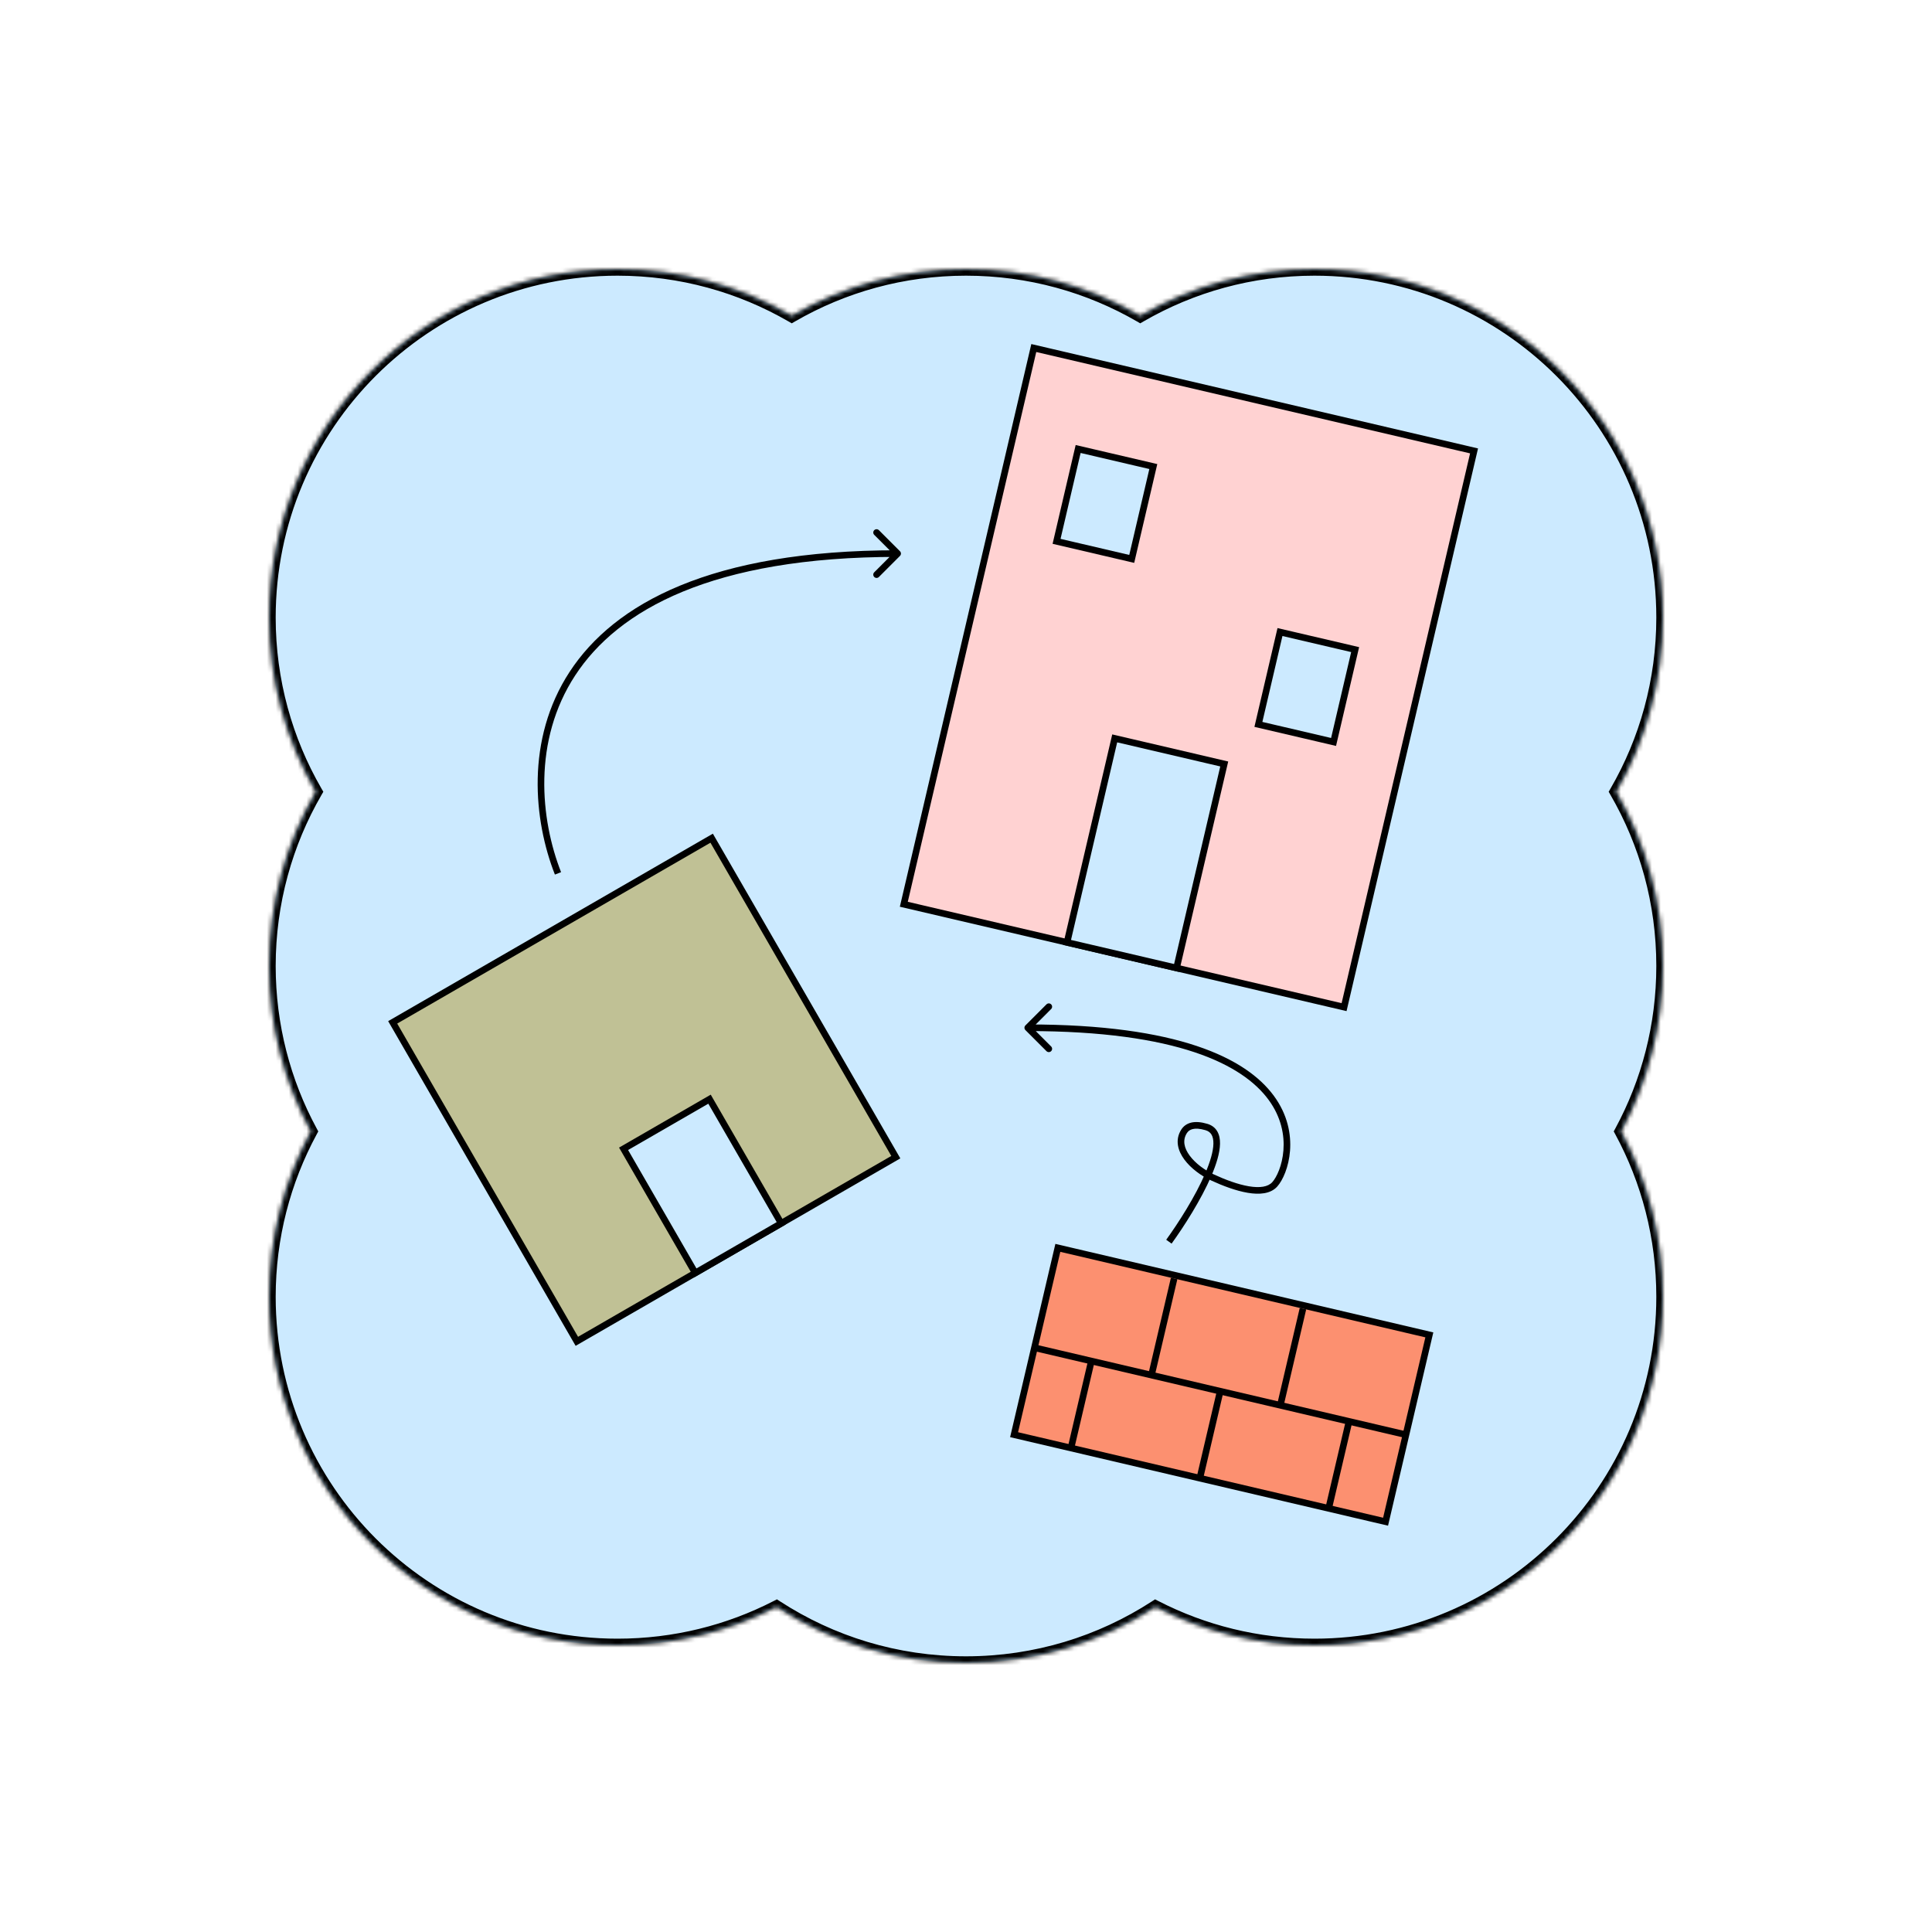 <svg width="438" height="438" viewBox="0 0 438 438" fill="none" xmlns="http://www.w3.org/2000/svg">
<mask id="path-1-inside-1_23_326" fill="white">
<path fill-rule="evenodd" clip-rule="evenodd" d="M219 61C204.611 61 191.12 64.847 179.5 71.569C167.88 64.847 154.389 61 140 61C96.37 61 61 96.37 61 140C61 154.389 64.847 167.88 71.569 179.5C64.847 191.12 61 204.611 61 219C61 232.571 64.422 245.343 70.45 256.5C64.422 267.657 61 280.429 61 294C61 337.63 96.37 373 140 373C152.986 373 165.241 369.867 176.048 364.315C188.413 372.339 203.162 377 219 377C234.838 377 249.587 372.339 261.952 364.315C272.759 369.867 285.014 373 298 373C341.63 373 377 337.63 377 294C377 280.429 373.578 267.657 367.55 256.5C373.578 245.343 377 232.571 377 219C377 204.611 373.153 191.12 366.431 179.5C373.153 167.88 377 154.389 377 140C377 96.37 341.63 61 298 61C283.611 61 270.12 64.847 258.5 71.569C246.88 64.847 233.389 61 219 61Z"/>
</mask>
<path fill-rule="evenodd" clip-rule="evenodd" d="M219 61C204.611 61 191.12 64.847 179.5 71.569C167.88 64.847 154.389 61 140 61C96.37 61 61 96.37 61 140C61 154.389 64.847 167.88 71.569 179.5C64.847 191.12 61 204.611 61 219C61 232.571 64.422 245.343 70.45 256.5C64.422 267.657 61 280.429 61 294C61 337.63 96.37 373 140 373C152.986 373 165.241 369.867 176.048 364.315C188.413 372.339 203.162 377 219 377C234.838 377 249.587 372.339 261.952 364.315C272.759 369.867 285.014 373 298 373C341.63 373 377 337.63 377 294C377 280.429 373.578 267.657 367.55 256.5C373.578 245.343 377 232.571 377 219C377 204.611 373.153 191.12 366.431 179.5C373.153 167.88 377 154.389 377 140C377 96.37 341.63 61 298 61C283.611 61 270.12 64.847 258.5 71.569C246.88 64.847 233.389 61 219 61Z" fill="#CCEAFF"/>
<path d="M179.5 71.569L178.749 72.867L179.5 73.302L180.251 72.867L179.5 71.569ZM71.569 179.5L72.867 180.251L73.302 179.5L72.867 178.749L71.569 179.5ZM70.45 256.5L71.77 257.213L72.155 256.5L71.77 255.787L70.45 256.5ZM176.048 364.315L176.865 363.056L176.136 362.583L175.363 362.98L176.048 364.315ZM261.952 364.315L262.637 362.98L261.864 362.583L261.135 363.056L261.952 364.315ZM367.55 256.5L366.23 255.787L365.845 256.5L366.23 257.213L367.55 256.5ZM366.431 179.5L365.133 178.749L364.698 179.5L365.133 180.251L366.431 179.5ZM258.5 71.569L257.749 72.867L258.5 73.302L259.251 72.867L258.5 71.569ZM180.251 72.867C191.649 66.274 204.881 62.5 219 62.5V59.5C204.34 59.5 190.591 63.42 178.749 70.27L180.251 72.867ZM140 62.5C154.119 62.5 167.351 66.274 178.749 72.867L180.251 70.27C168.409 63.42 154.66 59.5 140 59.5V62.5ZM62.5 140C62.5 97.198 97.198 62.5 140 62.5V59.5C95.541 59.5 59.5 95.541 59.5 140H62.5ZM72.867 178.749C66.274 167.351 62.5 154.119 62.5 140H59.5C59.5 154.66 63.42 168.409 70.27 180.251L72.867 178.749ZM62.5 219C62.5 204.881 66.274 191.649 72.867 180.251L70.27 178.749C63.42 190.591 59.5 204.34 59.5 219H62.5ZM71.77 255.787C65.857 244.844 62.5 232.316 62.5 219H59.5C59.5 232.826 62.987 245.843 69.131 257.213L71.77 255.787ZM62.5 294C62.5 280.684 65.857 268.156 71.77 257.213L69.131 255.787C62.987 267.157 59.5 280.174 59.5 294H62.5ZM140 371.5C97.198 371.5 62.5 336.802 62.5 294H59.5C59.5 338.459 95.541 374.5 140 374.5V371.5ZM175.363 362.98C164.762 368.426 152.742 371.5 140 371.5V374.5C153.23 374.5 165.719 371.307 176.734 365.649L175.363 362.98ZM219 375.5C203.46 375.5 188.993 370.928 176.865 363.056L175.232 365.573C187.832 373.751 202.863 378.5 219 378.5V375.5ZM261.135 363.056C249.007 370.928 234.54 375.5 219 375.5V378.5C235.137 378.5 250.168 373.751 262.768 365.573L261.135 363.056ZM298 371.5C285.258 371.5 273.238 368.426 262.637 362.98L261.266 365.649C272.281 371.307 284.77 374.5 298 374.5V371.5ZM375.5 294C375.5 336.802 340.802 371.5 298 371.5V374.5C342.459 374.5 378.5 338.459 378.5 294H375.5ZM366.23 257.213C372.143 268.156 375.5 280.684 375.5 294H378.5C378.5 280.174 375.013 267.157 368.869 255.787L366.23 257.213ZM375.5 219C375.5 232.316 372.143 244.844 366.23 255.787L368.869 257.213C375.013 245.843 378.5 232.826 378.5 219H375.5ZM365.133 180.251C371.726 191.649 375.5 204.881 375.5 219H378.5C378.5 204.34 374.58 190.591 367.73 178.749L365.133 180.251ZM375.5 140C375.5 154.119 371.726 167.351 365.133 178.749L367.73 180.251C374.58 168.409 378.5 154.66 378.5 140H375.5ZM298 62.5C340.802 62.5 375.5 97.198 375.5 140H378.5C378.5 95.541 342.459 59.5 298 59.5V62.5ZM259.251 72.867C270.649 66.274 283.881 62.5 298 62.5V59.5C283.34 59.5 269.591 63.42 257.749 70.27L259.251 72.867ZM219 62.5C233.119 62.5 246.351 66.274 257.749 72.867L259.251 70.27C247.409 63.42 233.66 59.5 219 59.5V62.5Z" fill="black" mask="url(#path-1-inside-1_23_326)"/>
<rect x="234.368" y="78.901" width="102.5" height="129.5" transform="rotate(13.152 234.368 78.901)" fill="#FFD2D2" stroke="black" stroke-width="1.5"/>
<rect x="252.713" y="167.397" width="25.5" height="47.5" transform="rotate(13.152 252.713 167.397)" fill="#CCEAFF" stroke="black" stroke-width="1.5"/>
<rect x="244.424" y="101.79" width="17.5" height="21.5" transform="rotate(13.152 244.424 101.79)" fill="#CCEAFF" stroke="black" stroke-width="1.5"/>
<rect x="290.181" y="143.29" width="17.5" height="21.5" transform="rotate(13.152 290.181 143.29)" fill="#CCEAFF" stroke="black" stroke-width="1.5"/>
<rect x="89.025" y="231.775" width="83.5" height="83.5" transform="rotate(-30 89.025 231.775)" fill="#C0C195" stroke="black" stroke-width="1.5"/>
<rect x="141.371" y="260.442" width="22.5" height="32.5" transform="rotate(-30 141.371 260.442)" fill="#CCEAFF" stroke="black" stroke-width="1.5"/>
<rect x="239.822" y="282.901" width="86.5" height="43.5" transform="rotate(13.183 239.822 282.901)" fill="#FC9070" stroke="black" stroke-width="1.5"/>
<path d="M234.276 305.481L318.984 325.322" stroke="black" stroke-width="1.5"/>
<path d="M261.051 311.753L266.183 289.846" stroke="black" stroke-width="1.5"/>
<path d="M242.859 328.034L247.42 308.561" stroke="black" stroke-width="1.5"/>
<path d="M272.069 334.875L276.63 315.402" stroke="black" stroke-width="1.5"/>
<path d="M301.278 341.717L305.839 322.244" stroke="black" stroke-width="1.5"/>
<path d="M290.261 318.595L295.393 296.688" stroke="black" stroke-width="1.5"/>
<path d="M289 268.5L288.443 267.998L289 268.5ZM232.47 232.47C232.177 232.763 232.177 233.237 232.47 233.53L237.243 238.303C237.536 238.596 238.01 238.596 238.303 238.303C238.596 238.01 238.596 237.536 238.303 237.243L234.061 233L238.303 228.757C238.596 228.464 238.596 227.99 238.303 227.697C238.01 227.404 237.536 227.404 237.243 227.697L232.47 232.47ZM268.429 256.502L267.795 256.102L268.429 256.502ZM265.608 281.94C268.457 278.002 272.317 271.951 274.614 266.609C275.757 263.951 276.549 261.388 276.587 259.319C276.607 258.277 276.436 257.301 275.968 256.494C275.488 255.667 274.732 255.081 273.712 254.781L273.288 256.22C273.968 256.42 274.398 256.777 274.671 257.247C274.955 257.737 275.104 258.413 275.088 259.291C275.055 261.06 274.36 263.404 273.236 266.017C271 271.216 267.21 277.165 264.392 281.061L265.608 281.94ZM273.712 254.781C272.256 254.353 271.039 254.268 270.041 254.509C269.02 254.755 268.281 255.331 267.795 256.102L269.063 256.902C269.348 256.45 269.763 256.119 270.393 255.967C271.047 255.809 271.98 255.835 273.288 256.22L273.712 254.781ZM274.512 267.593C277.241 268.856 280.232 269.975 282.885 270.42C285.482 270.856 288.037 270.691 289.557 269.002L288.443 267.998C287.478 269.07 285.65 269.363 283.133 268.941C280.672 268.528 277.82 267.472 275.142 266.231L274.512 267.593ZM289.557 269.002C290.819 267.6 292.176 264.586 292.459 260.901C292.744 257.182 291.942 252.718 288.792 248.431C282.505 239.876 267.052 232.25 233 232.25V233.75C266.948 233.75 281.745 241.374 287.583 249.319C290.496 253.282 291.225 257.381 290.963 260.786C290.699 264.227 289.431 266.9 288.443 267.998L289.557 269.002ZM267.795 256.102C266.323 258.438 267.036 260.901 268.513 262.896C269.987 264.886 272.317 266.576 274.512 267.593L275.142 266.231C273.118 265.294 271.009 263.746 269.719 262.003C268.432 260.265 268.056 258.5 269.063 256.902L267.795 256.102Z" fill="black"/>
<path d="M204.031 126.03C204.324 125.737 204.324 125.263 204.031 124.97L199.258 120.197C198.965 119.904 198.49 119.904 198.197 120.197C197.904 120.49 197.904 120.964 198.197 121.257L202.44 125.5L198.197 129.743C197.904 130.036 197.904 130.51 198.197 130.803C198.49 131.096 198.965 131.096 199.258 130.803L204.031 126.03ZM127.198 197.726C122.502 185.779 120.706 167.93 130.415 153.098C140.105 138.296 161.423 126.25 203.5 126.25V124.75C161.178 124.75 139.245 136.871 129.16 152.277C119.094 167.654 120.999 186.055 125.802 198.274L127.198 197.726Z" fill="black"/>
</svg>
